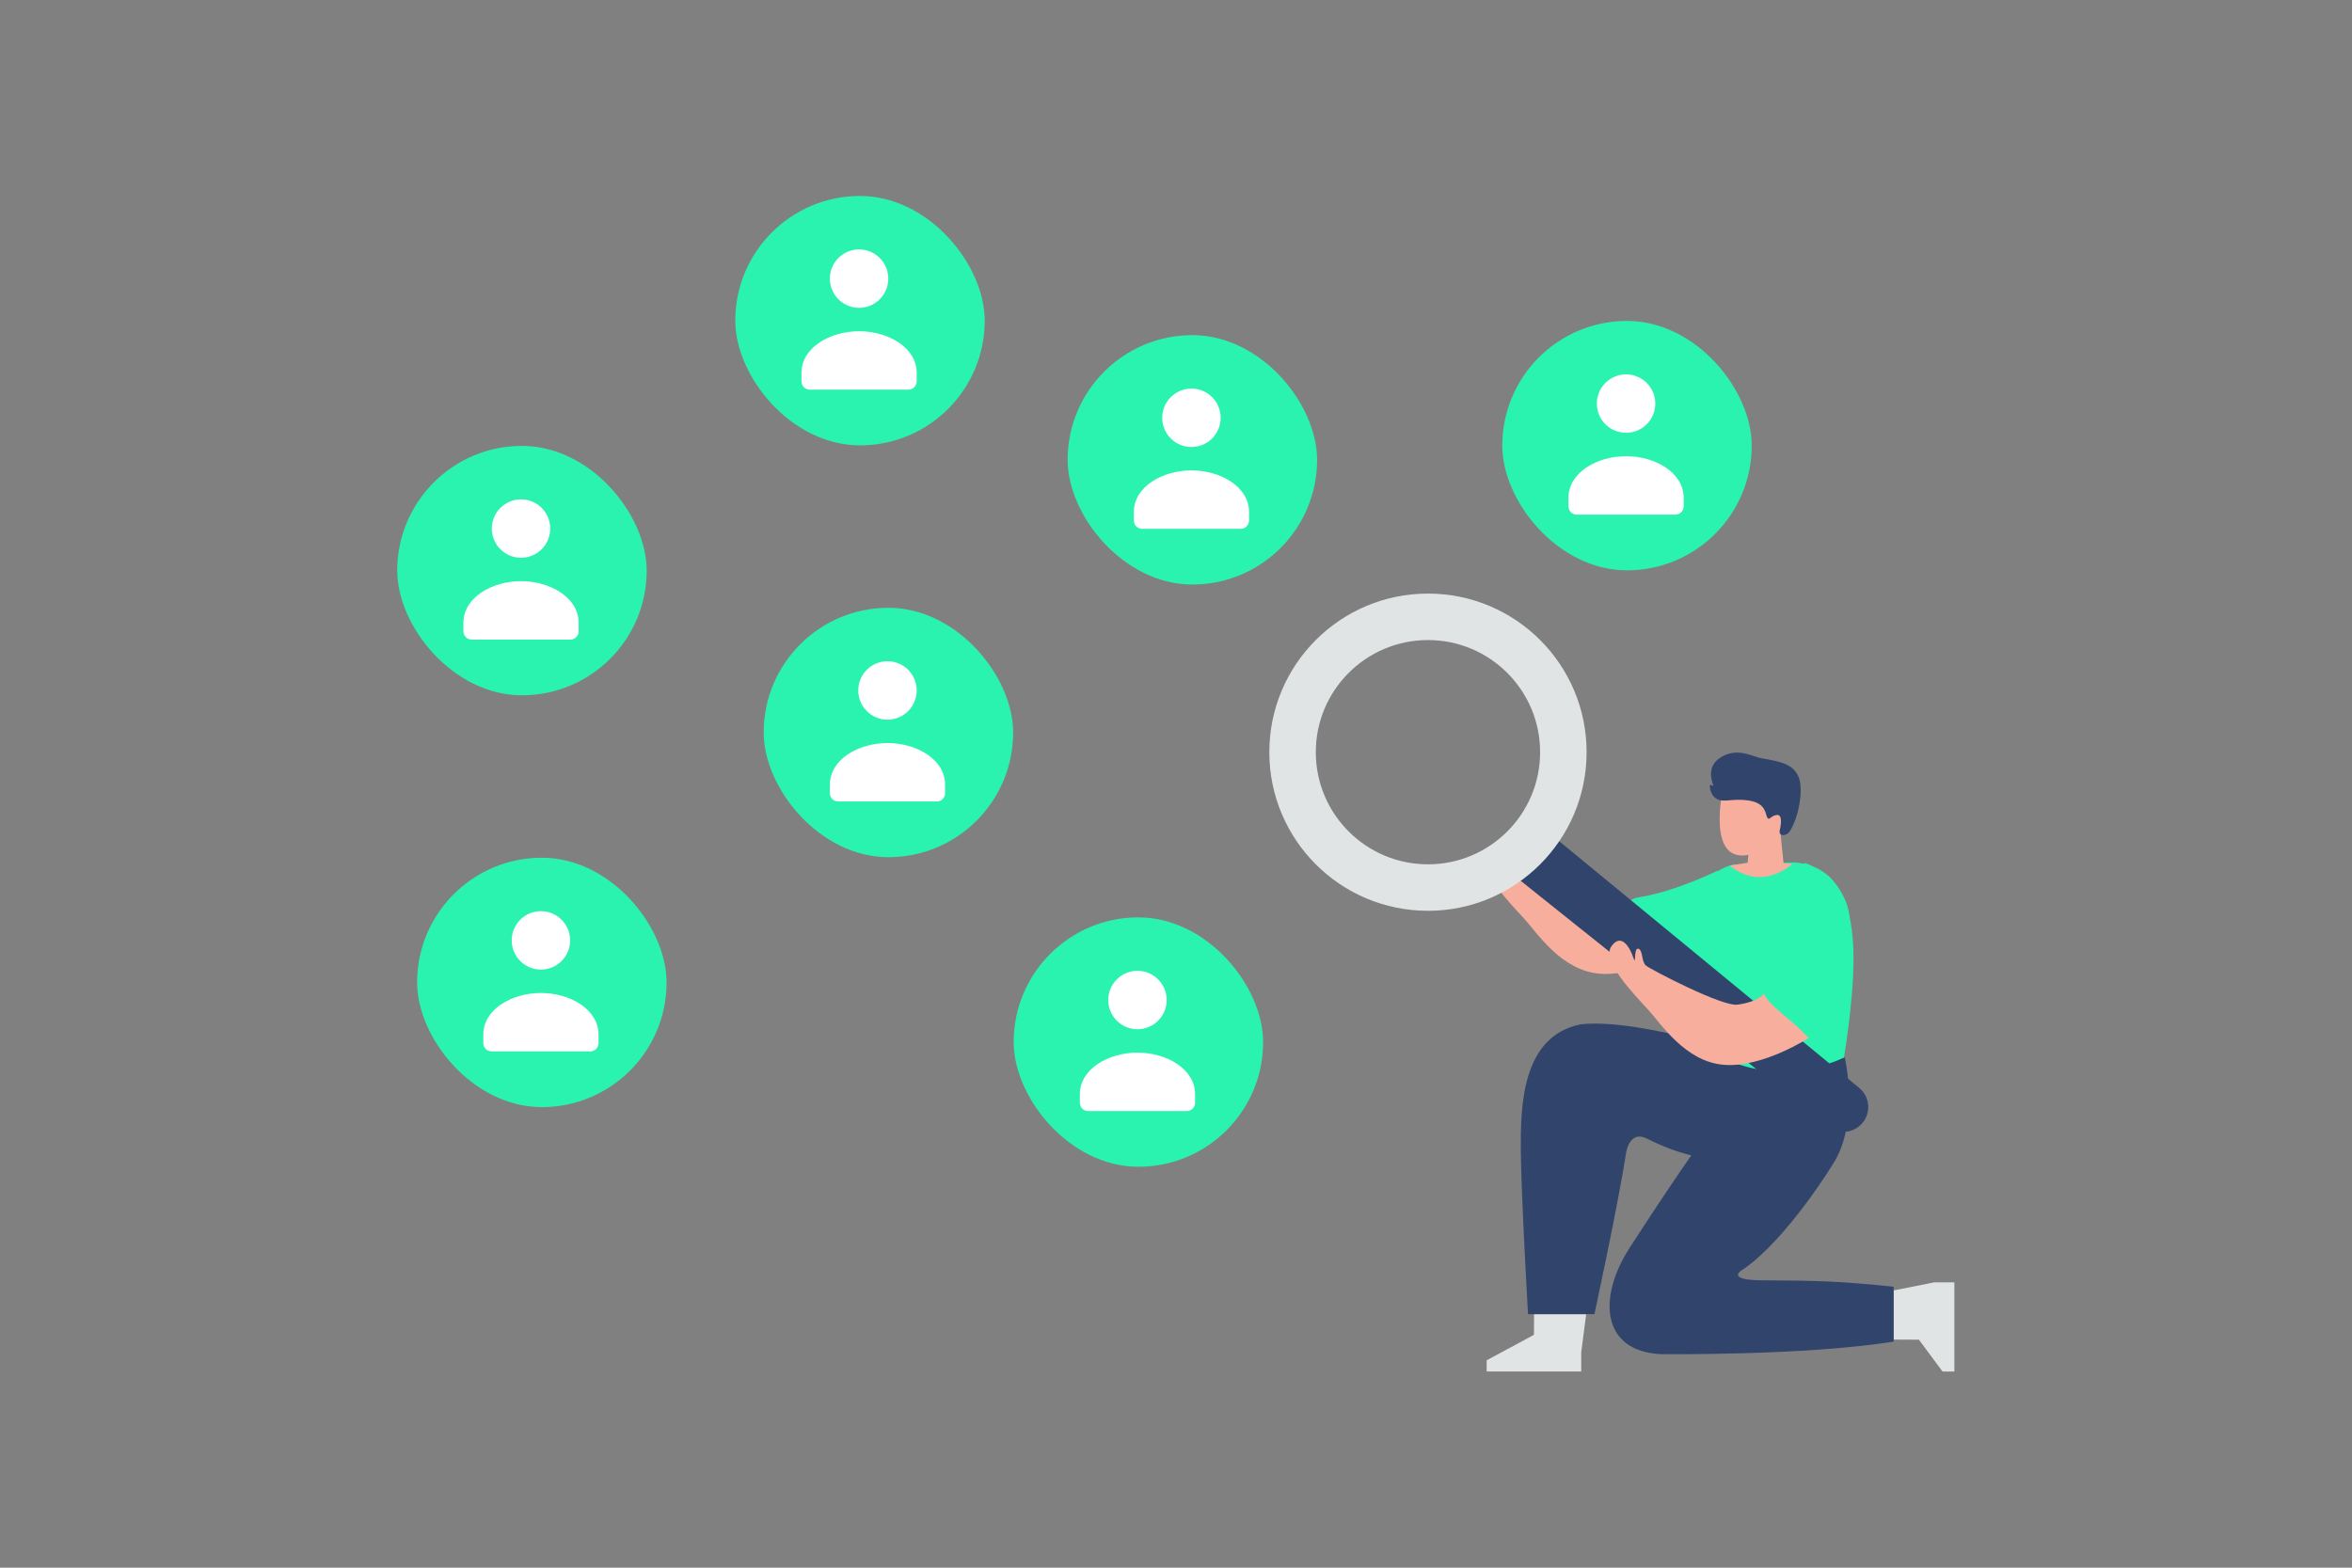<svg width="900" height="600" viewBox="0 0 900 600" fill="none" xmlns="http://www.w3.org/2000/svg"><rect x="0" y="0" width="900" height="600" fill="#808080" stroke="none"/><path fill="transparent" d="M0 0h900v600H0z"/><path d="M644.803 362.29s-17.673 11.565-32.616 10.381c-14.942-1.185-24.264-16.031-29.267-21.421-5-5.39-17.602-18.412-13.821-23.873 3.78-5.462 7.141.42 8.401 4.2 1.261 3.781.021-3.755 1.903-3.348 1.878.408 1.13 4.983 2.975 6.478 1.844 1.491 29.15 15.774 35.031 14.934 5.881-.84 8.456-2.453 10.111-4.167 1.651-1.718 19.471 13.082 17.283 16.816z" fill="#F8AE9D"/><path d="m587.015 502.961-.046 7.919-18.093 9.75v4.264h36.186v-7.309l1.895-14.624h-19.942z" fill="#E1E4E5"/><path d="M677.78 406.362s-49.953-17.073-73.024-14.296c-22.723 4.621-22.895 32.028-22.811 48.151.084 16.123 2.76 62.753 2.76 62.753h25.398s9.087-41.938 12.12-61.72c0 0 1.248-8.855 7.931-5.495 27.365 13.762 44.555 7.562 47.676-5.461 3.121-13.023-.05-23.932-.05-23.932z" fill="#31446C"/><path d="M657.128 333.279s-16.346 8.045-29.637 10.057c-13.863 2.1 5.461 20.164 20.584 20.164s9.053-30.221 9.053-30.221z" fill="#29F3AF"/><path d="m724.582 512.69 9.696.046 9.044 12.183h4.524v-34.12h-7.754l-15.51 3.092v18.799z" fill="#E1E4E5"/><path d="M724.611 513.471v-21.004c-20.496-2.1-28.511-2.348-50.037-2.449-15.459-.071-7.439-4.272-7.439-4.272 16.929-11.763 34.308-40.329 34.308-40.329 10.246-15.963 4.457-40.749 4.457-40.749s-18.715 5.462-34.754 4.621c0 0-17.375 21.425-47.676 68.475-12.106 18.799-10.72 39.421 12.019 40.505 0 0 54.813.664 89.122-4.798z" fill="#31446C"/><path d="M662.946 331.019s-14.451 2.655-16.219 21.365c-1.319 13.964-.231 32.902-.231 38.993 0 6.091-3.105 5.579 1.159 7.406 4.264 1.828 26.886 20.165 57.939 5.999 0 0 4.848-28.07 3.394-45.067-.916-10.691-3.781-28.146-22.281-29.646l-23.761.95z" fill="#29F3AF"/><path d="m667.282 301.89-7.944-.185s-6.562 28.734 9.687 25.466l-.306 3.033s-4.97.727-6.852 1.147c0 0 5.637 4.852 12.426 4.31 6.789-.542 11.523-4.966 11.523-4.966l-3.335-.336-1.235-12.065s3.881-2.058 4.125-4.482c.244-2.424-.303-3.092-2.059-3.882-1.756-.789-4.486 2-4.486 2s-2.483-5.759-2.722-9.46l-8.822-.58z" fill="#F8AE9D"/><path d="m590.943 317.29 120.473 99.082a9.483 9.483 0 0 1 1.387 13.254 9.486 9.486 0 0 1-13.317 1.492L577.08 333.254l13.863-15.964z" fill="#31446C"/><path d="M546.414 227.181c33.527 0 60.703 27.176 60.703 60.703s-27.176 60.703-60.703 60.703-60.703-27.176-60.703-60.703 27.176-60.703 60.703-60.703zm0 103.619c23.701 0 42.916-19.215 42.916-42.916 0-23.701-19.215-42.916-42.916-42.916-23.702 0-42.916 19.215-42.916 42.916 0 23.701 19.214 42.916 42.916 42.916z" fill="#E1E4E5"/><path d="M692.273 397.157s-17.673 11.565-32.616 10.381c-14.942-1.185-24.264-16.031-29.267-21.421-4.999-5.389-17.602-18.412-13.821-23.873 3.781-5.461 7.141.42 8.402 4.201 1.26 3.78.021-3.756 1.903-3.348 1.877.407 1.13 4.982 2.974 6.477 1.844 1.492 29.15 15.775 35.031 14.934 5.881-.84 8.456-2.453 10.112-4.167 1.651-1.718 19.471 13.082 17.282 16.816z" fill="#F8AE9D"/><path d="M707.711 350.737s.857 27.046-5.444 38.388c-6.302 11.343-6.751 11.712-12.62 5.646-5.864-6.066-16.366-12.199-14.896-17.114 1.47-4.915 4.491-13.397 5.671-20.879 1.26-7.981 4.201-24.365 10.502-26.465 0 0 15.09 5.566 16.787 20.424z" fill="#29F3AF"/><path d="M684.889 318.122c-1.298 2.072-4.408 2.062-3.861-.321.62-2.708 1.007-6.298-1.302-5.874-2.309.424-2.618 2.198-3.423 1.056-.805-1.142-.343-5.539-6.97-6.573-6.627-1.03-9.584.987-12.53-.709-1.765-1.015-2.35-3.103-2.536-4.616-.052-.429.315-.982.559-.625.231.337.899.39.748.01-.931-2.349-2.155-7.383 2.706-10.505 6.509-4.181 12.262-.355 15.7.229 7.578 1.29 12.454 2.282 14.4 7.551 1.612 4.371.144 14.577-3.491 20.377z" fill="#31446C"/><rect x="159.609" y="328.273" width="95.457" height="95.457" rx="47.728" fill="#29F3AF"/><path fill-rule="evenodd" clip-rule="evenodd" d="M229.03 396.023v3.191c0 1.762-1.411 3.192-3.149 3.192h-37.794c-1.738 0-3.149-1.43-3.149-3.192v-3.242c0-9.658 10.891-15.932 22.046-15.932s22.046 6.278 22.046 15.932m-14.141-43.969c4.367 4.367 4.367 11.448 0 15.815-4.368 4.367-11.448 4.367-15.815 0-4.367-4.367-4.367-11.448 0-15.815 4.367-4.367 11.447-4.367 15.815 0z" fill="#fff"/><rect x="387.88" y="351.1" width="95.457" height="95.457" rx="47.728" fill="#29F3AF"/><path fill-rule="evenodd" clip-rule="evenodd" d="M457.301 418.85v3.191c0 1.762-1.411 3.192-3.149 3.192h-37.794c-1.738 0-3.149-1.43-3.149-3.192v-3.242c0-9.657 10.891-15.932 22.046-15.932 11.156 0 22.046 6.278 22.046 15.932M443.16 374.83c4.367 4.367 4.367 11.448 0 15.815-4.367 4.367-11.448 4.367-15.815 0-4.367-4.367-4.367-11.448 0-15.815 4.367-4.367 11.448-4.367 15.815 0z" fill="#fff"/><rect x="292.224" y="232.616" width="95.457" height="95.457" rx="47.728" fill="#29F3AF"/><path fill-rule="evenodd" clip-rule="evenodd" d="M361.645 300.366v3.192c0 1.761-1.411 3.191-3.15 3.191h-37.793c-1.739 0-3.15-1.43-3.15-3.191v-3.243c0-9.657 10.891-15.932 22.047-15.932 11.155 0 22.046 6.278 22.046 15.932m-14.142-43.969c4.367 4.367 4.367 11.448 0 15.815-4.367 4.367-11.448 4.367-15.815 0-4.367-4.367-4.367-11.448 0-15.815 4.367-4.367 11.448-4.367 15.815 0z" fill="#fff"/><rect x="152" y="170.656" width="95.457" height="95.457" rx="47.728" fill="#29F3AF"/><path fill-rule="evenodd" clip-rule="evenodd" d="M221.421 238.407v3.191c0 1.762-1.411 3.192-3.149 3.192h-37.794c-1.738 0-3.149-1.43-3.149-3.192v-3.242c0-9.658 10.891-15.932 22.046-15.932s22.046 6.278 22.046 15.932m-14.141-43.969c4.367 4.367 4.367 11.448 0 15.815-4.368 4.367-11.448 4.367-15.815 0-4.368-4.367-4.368-11.448 0-15.815 4.367-4.367 11.447-4.367 15.815 0z" fill="#fff"/><rect x="281.354" y="75" width="95.457" height="95.457" rx="47.728" fill="#29F3AF"/><path fill-rule="evenodd" clip-rule="evenodd" d="M350.775 142.75v3.192c0 1.761-1.411 3.191-3.15 3.191h-37.793c-1.739 0-3.15-1.43-3.15-3.191v-3.243c0-9.657 10.891-15.932 22.047-15.932 11.155 0 22.046 6.278 22.046 15.932M336.633 98.73c4.367 4.367 4.367 11.448 0 15.815-4.367 4.367-11.447 4.367-15.815 0-4.367-4.367-4.367-11.448 0-15.815 4.368-4.367 11.448-4.367 15.815 0z" fill="#fff"/><rect x="408.534" y="128.263" width="95.457" height="95.457" rx="47.728" fill="#29F3AF"/><path fill-rule="evenodd" clip-rule="evenodd" d="M477.955 196.014v3.191c0 1.762-1.411 3.191-3.15 3.191h-37.793c-1.739 0-3.15-1.429-3.15-3.191v-3.242c0-9.658 10.891-15.932 22.047-15.932 11.155 0 22.046 6.277 22.046 15.932m-14.142-43.969c4.367 4.367 4.367 11.447 0 15.815-4.367 4.367-11.448 4.367-15.815 0-4.367-4.368-4.367-11.448 0-15.815 4.367-4.368 11.448-4.368 15.815 0z" fill="#fff"/><rect x="574.846" y="122.828" width="95.457" height="95.457" rx="47.728" fill="#29F3AF"/><path fill-rule="evenodd" clip-rule="evenodd" d="M644.267 190.579v3.191c0 1.762-1.411 3.191-3.15 3.191h-37.793c-1.739 0-3.15-1.429-3.15-3.191v-3.243c0-9.657 10.891-15.931 22.047-15.931 11.155 0 22.046 6.277 22.046 15.931m-14.142-43.968c4.367 4.367 4.367 11.447 0 15.815-4.367 4.367-11.448 4.367-15.815 0-4.367-4.368-4.367-11.448 0-15.815 4.367-4.368 11.448-4.368 15.815 0z" fill="#fff"/></svg>